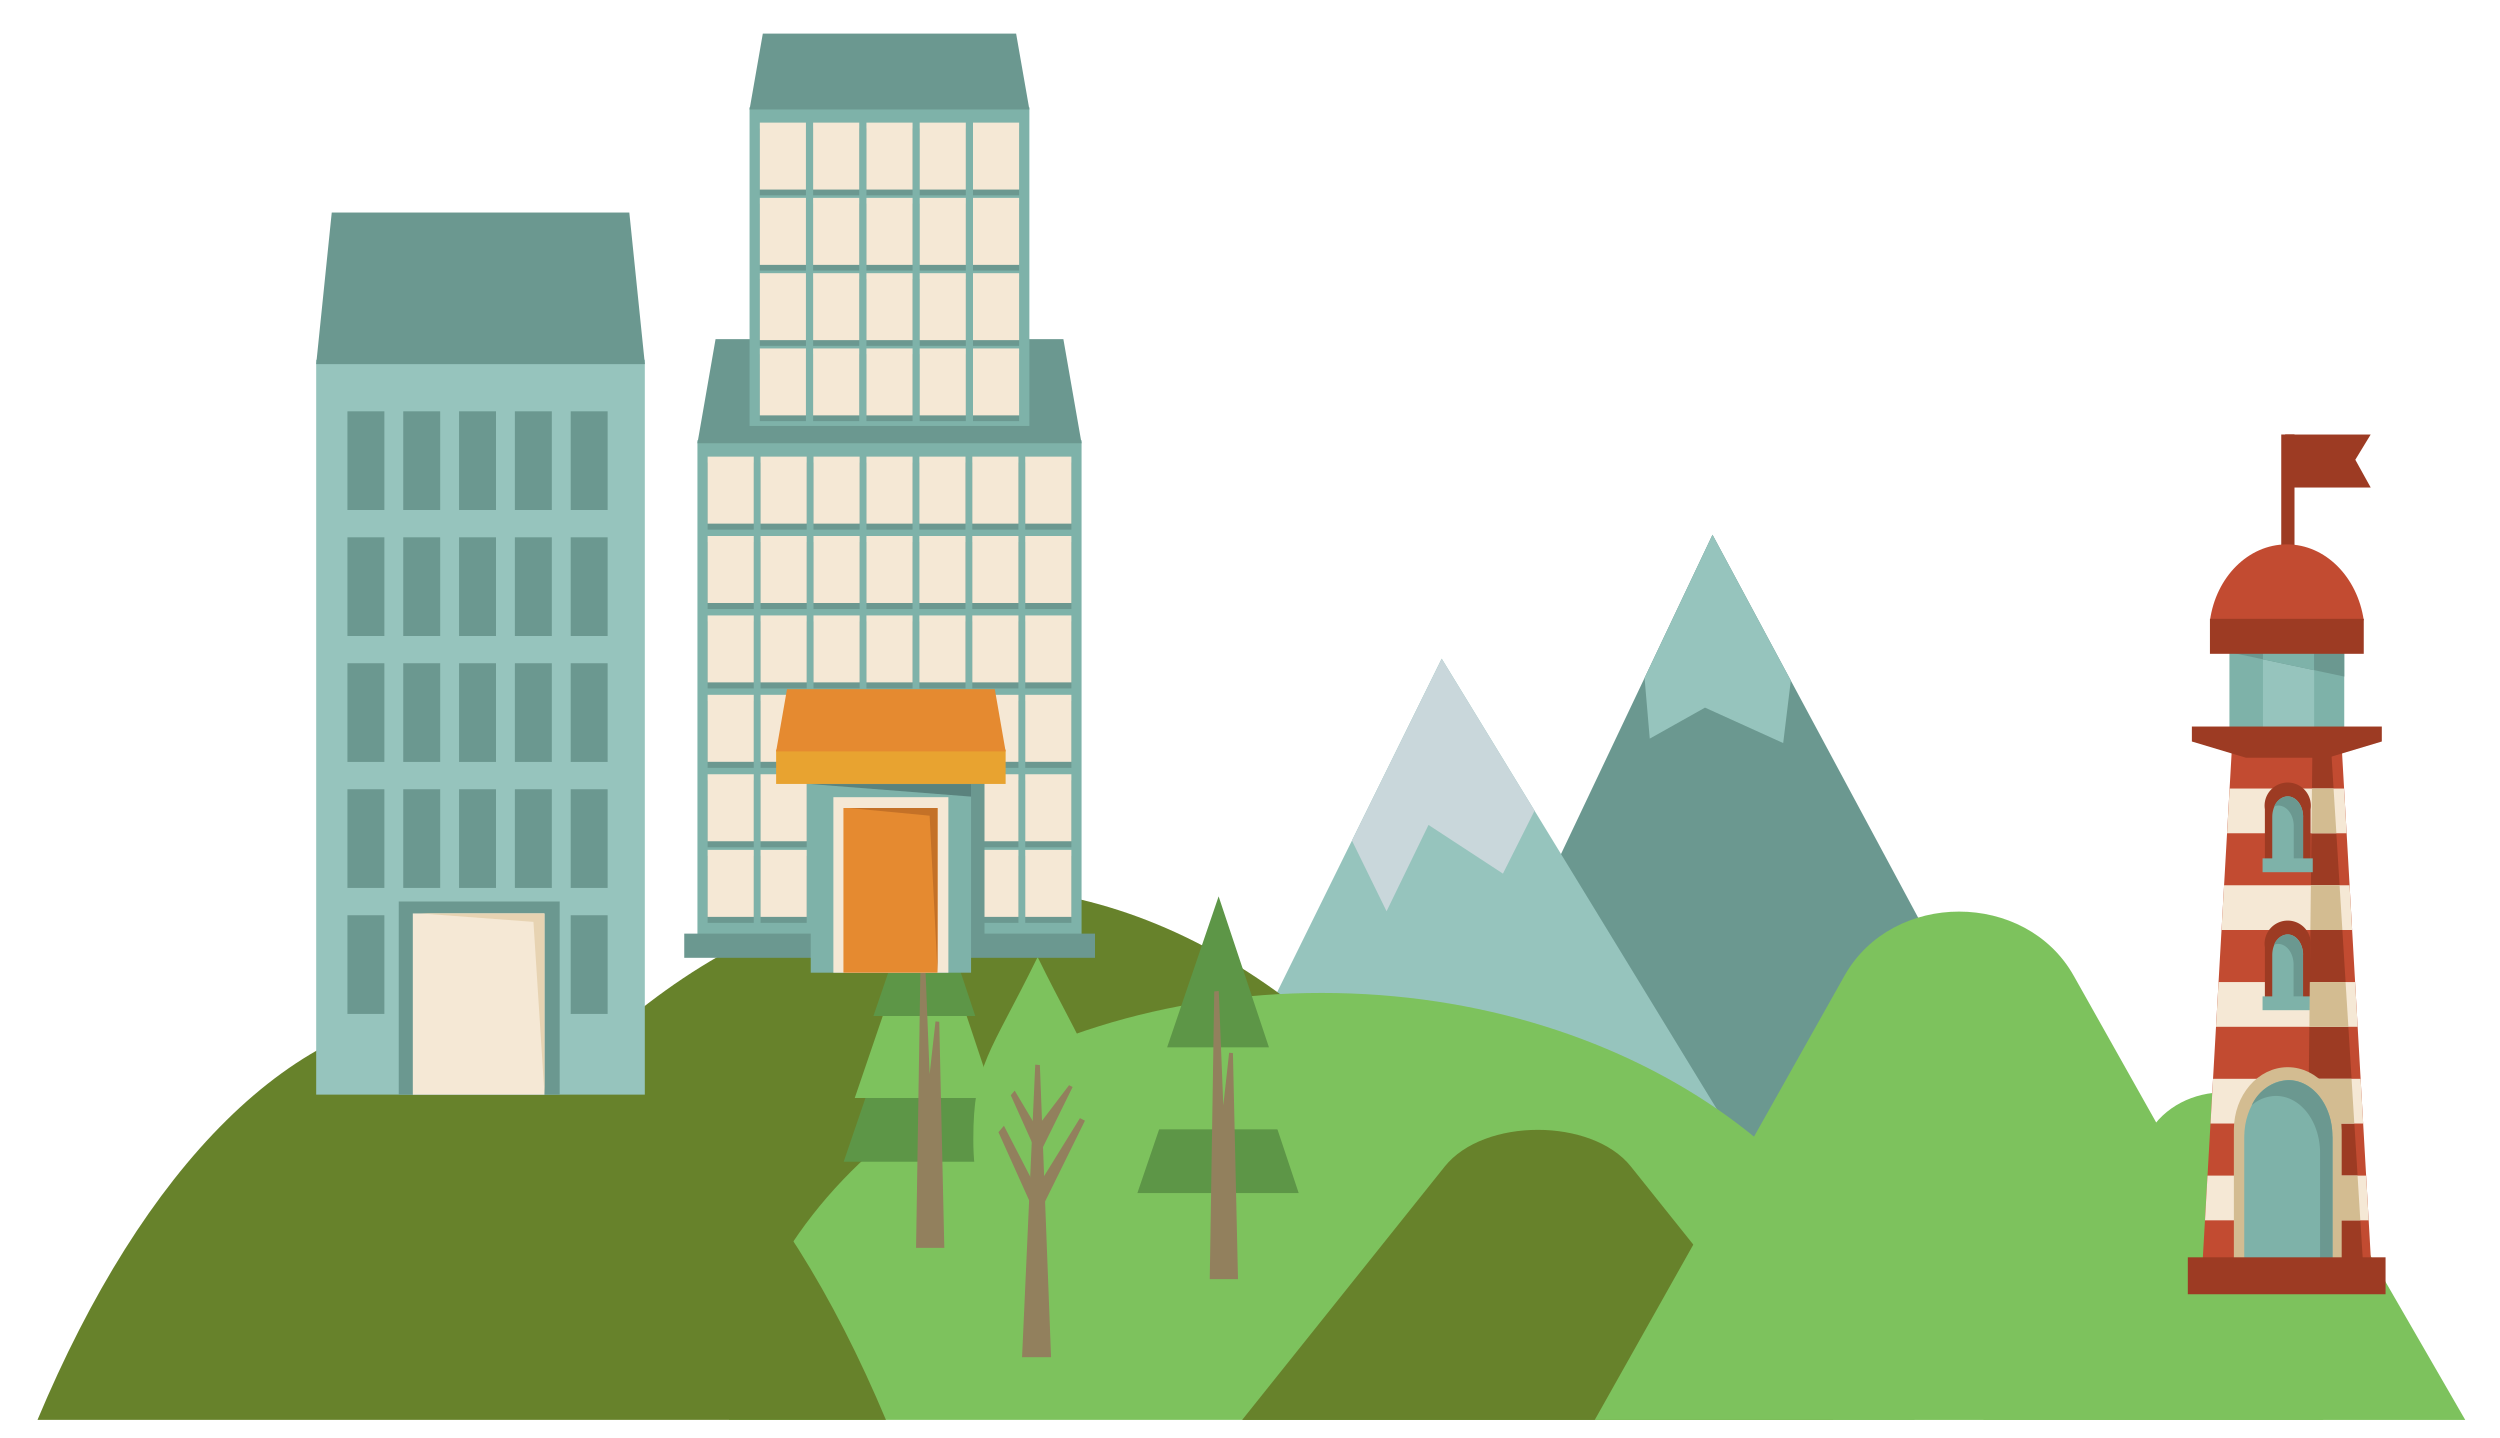 <svg xmlns="http://www.w3.org/2000/svg" viewBox="0 0 400 230"><defs><style>.cls-1{fill:#6b9890;}.cls-2{fill:#96c4bd;}.cls-3{fill:#c9d7db;}.cls-4{fill:#67822b;}.cls-5{fill:#7dc25d;}.cls-6{fill:#9d3b23;}.cls-7{fill:#c24b31;}.cls-8{fill:#7eb2a9;}.cls-9{fill:#f5e8d5;}.cls-10{fill:#d3bc91;}.cls-11{fill:#e7d3b2;}.cls-12{fill:#5d9647;}.cls-13{fill:#92805d;}.cls-14{fill:#e8a330;}.cls-15{fill:#e58a30;}.cls-16{fill:#5a827d;}.cls-17{fill:#c47127;}.cls-18{fill:none;}</style></defs><title>Juego_Auto_2</title><g id="Capa_2" data-name="Capa 2"><g id="Arte"><polygon class="cls-1" points="227.62 183.31 326.5 183.31 274 85.56 227.62 183.31"/><polygon class="cls-2" points="263.96 118.18 272.8 113.22 285.31 118.89 286.53 108.89 274 85.56 263.13 108.47 263.96 118.18"/><polygon class="cls-2" points="192.22 183.31 278.27 183.31 230.67 105.39 192.22 183.31"/><polygon class="cls-3" points="221.85 145.8 228.56 131.99 240.47 139.78 245.53 129.71 230.67 105.39 216.31 134.49 221.85 145.8"/><path class="cls-4" d="M243.11,203.5c-21.89-37.91-53.15-61.65-87.86-61.65s-66,23.74-87.86,61.65Z"/><path class="cls-5" d="M306.34,227.18C303,189,261.81,158.87,211.48,158.87S120,189,116.63,227.18Z"/><path class="cls-4" d="M141.75,227.18c-16.91-40.33-41.06-65.58-67.88-65.58S22.89,186.85,6,227.18Z"/><path class="cls-4" d="M293.36,227.19l-32.42-40.55c-6.25-7.82-23.53-7.82-29.78,0l-32.42,40.55Z"/><path class="cls-5" d="M394.44,227.19,368,181.39c-5.1-8.83-19.18-8.83-24.27,0l-26.43,45.8Z"/><path class="cls-5" d="M371.75,227.19,331.8,156.13c-7.7-13.7-29-13.7-36.69,0l-39.95,71.06Z"/><rect class="cls-6" x="365" y="69.52" width="2.12" height="25.21"/><polygon class="cls-6" points="379.31 78 365.63 78 365.63 69.52 379.31 69.52 376.85 73.56 379.31 78"/><polygon class="cls-7" points="374.61 118.38 368.98 118.38 362.81 118.38 357.18 118.38 352.35 203.03 362.81 203.03 368.98 203.03 379.43 203.03 374.61 118.38"/><polygon class="cls-6" points="372.89 118.38 372.25 118.38 371.07 118.38 370 118.38 369.07 203.03 371.07 203.03 372.25 203.03 378.14 203.03 372.89 118.38"/><rect class="cls-8" x="356.71" y="102.27" width="18.37" height="16.34"/><rect class="cls-2" x="362.07" y="102.27" width="8.19" height="16.34"/><polygon class="cls-6" points="366.3 116.25 365.48 116.25 350.7 116.25 350.7 118.64 359.36 121.24 365.48 121.24 366.3 121.24 372.42 121.24 381.09 118.64 381.09 116.25 366.3 116.25"/><polygon class="cls-9" points="375.05 126.16 356.74 126.16 356.33 133.32 375.46 133.32 375.05 126.16"/><polygon class="cls-9" points="375.93 141.64 355.85 141.64 355.44 148.8 376.34 148.8 375.93 141.64"/><polygon class="cls-9" points="376.82 157.13 354.97 157.13 354.56 164.29 377.23 164.29 376.82 157.13"/><polygon class="cls-9" points="377.7 172.61 354.09 172.61 353.68 179.77 378.11 179.77 377.7 172.61"/><polygon class="cls-9" points="378.58 188.1 353.2 188.1 352.8 195.25 378.99 195.25 378.58 188.1"/><path class="cls-6" d="M369.69,129.48a3.7,3.7,0,1,0-7.31,0h0v9.45h7.31v-9.45Z"/><path class="cls-8" d="M368.5,130.69c0-1.81-1.11-3.27-2.47-3.27s-2.46,1.46-2.47,3.27h0V138h4.93v-7.3Z"/><path class="cls-1" d="M366,127.42A2.44,2.44,0,0,0,363.9,129a1.86,1.86,0,0,1,.63-.11c1.36,0,2.46,1.46,2.47,3.27V138h1.5v-7.3C368.49,128.89,367.39,127.42,366,127.42Z"/><rect class="cls-8" x="362.01" y="137.34" width="8.03" height="2.21"/><path class="cls-6" d="M369.69,151.57a3.7,3.7,0,1,0-7.31,0h0V161h7.31v-9.45Z"/><path class="cls-8" d="M368.5,152.78c0-1.81-1.11-3.27-2.47-3.27s-2.46,1.46-2.47,3.27h0v7.3h4.93v-7.3Z"/><path class="cls-1" d="M366,149.51a2.44,2.44,0,0,0-2.13,1.63,1.88,1.88,0,0,1,.63-.11c1.36,0,2.46,1.46,2.47,3.27v5.78h1.5v-7.3C368.49,151,367.39,149.51,366,149.51Z"/><rect class="cls-8" x="362.01" y="159.42" width="8.03" height="2.21"/><polygon class="cls-1" points="356.97 104.41 375.08 104.05 375.08 108.25 356.97 104.41"/><polygon class="cls-8" points="362.07 105.49 370.25 107.23 370.25 104.15 362.07 104.31 362.07 105.49"/><path class="cls-7" d="M378.2,99.24c-1-6.88-6.1-12.14-12.3-12.14s-11.34,5.26-12.3,12.14Z"/><rect class="cls-6" x="353.59" y="99.01" width="24.61" height="5.6"/><polygon class="cls-10" points="373.37 126.16 369.91 126.16 369.83 133.32 373.82 133.32 373.37 126.16"/><polygon class="cls-10" points="374.33 141.64 369.74 141.64 369.66 148.8 374.78 148.8 374.33 141.64"/><polygon class="cls-10" points="375.29 157.13 369.57 157.13 369.5 164.29 375.74 164.29 375.29 157.13"/><polygon class="cls-10" points="376.25 172.61 369.41 172.61 369.33 179.77 376.69 179.77 376.25 172.61"/><polygon class="cls-10" points="377.21 188.1 369.24 188.1 369.16 195.25 377.65 195.25 377.21 188.1"/><path class="cls-10" d="M374.66,180.75c0-5.52-3.87-10-8.62-10s-8.61,4.47-8.62,10h0V203h17.25V180.75Z"/><path class="cls-8" d="M373.19,181.82c0-5-3.17-9-7.05-9s-7,4-7.06,9h0v20.1h14.11v-20.1Z"/><path class="cls-1" d="M373.19,181.82c0-5-3.17-9-7.05-9a6.8,6.8,0,0,0-5.85,4,6,6,0,0,1,3.86-1.47c3.89,0,7,4,7.06,9h0v17.6h2v-20.1Z"/><rect class="cls-6" x="350.05" y="201.17" width="31.64" height="5.91"/><rect class="cls-2" x="50.59" y="57.56" width="52.58" height="117.58"/><polygon class="cls-1" points="103.18 58.26 50.59 58.26 53.08 34 100.69 34 103.18 58.26"/><rect class="cls-1" x="55.59" y="65.81" width="5.91" height="15.79"/><rect class="cls-1" x="64.52" y="65.81" width="5.91" height="15.79"/><rect class="cls-1" x="73.45" y="65.81" width="5.91" height="15.79"/><rect class="cls-1" x="82.38" y="65.81" width="5.91" height="15.79"/><rect class="cls-1" x="91.31" y="65.81" width="5.91" height="15.79"/><rect class="cls-1" x="55.59" y="85.97" width="5.91" height="15.79"/><rect class="cls-1" x="64.52" y="85.97" width="5.91" height="15.79"/><rect class="cls-1" x="73.45" y="85.97" width="5.91" height="15.79"/><rect class="cls-1" x="82.38" y="85.97" width="5.91" height="15.79"/><rect class="cls-1" x="91.31" y="85.97" width="5.91" height="15.79"/><rect class="cls-1" x="55.59" y="106.12" width="5.91" height="15.79"/><rect class="cls-1" x="64.52" y="106.12" width="5.91" height="15.79"/><rect class="cls-1" x="73.45" y="106.12" width="5.91" height="15.79"/><rect class="cls-1" x="82.38" y="106.12" width="5.91" height="15.79"/><rect class="cls-1" x="91.31" y="106.12" width="5.91" height="15.79"/><rect class="cls-1" x="55.59" y="126.28" width="5.91" height="15.79"/><rect class="cls-1" x="64.52" y="126.28" width="5.91" height="15.79"/><rect class="cls-1" x="73.45" y="126.28" width="5.91" height="15.79"/><rect class="cls-1" x="82.38" y="126.28" width="5.91" height="15.79"/><rect class="cls-1" x="91.31" y="126.28" width="5.91" height="15.79"/><rect class="cls-1" x="55.59" y="146.44" width="5.91" height="15.79"/><rect class="cls-1" x="73.45" y="146.44" width="5.91" height="15.79"/><rect class="cls-1" x="91.31" y="146.44" width="5.91" height="15.79"/><rect class="cls-1" x="63.8" y="144.24" width="25.75" height="30.9"/><rect class="cls-9" x="66.05" y="146.15" width="21.06" height="29"/><polygon class="cls-11" points="87.11 174.99 85.35 147.5 67.22 146.15 87.11 146.15 87.11 174.99"/><polygon class="cls-12" points="134.99 185.88 160.8 185.88 148.05 147.62 134.99 185.88"/><polygon class="cls-5" points="136.76 175.68 159.04 175.68 148.03 142.66 136.76 175.68"/><polygon class="cls-12" points="139.75 162.56 156.04 162.56 148 138.41 139.75 162.56"/><polygon class="cls-13" points="150.28 163.48 149.68 163.43 148.74 171.86 148.01 153.56 147.29 153.62 146.57 199.66 148.29 199.66 149.37 199.66 151.09 199.66 150.47 172.04 150.28 163.48"/><polygon class="cls-12" points="181.98 190.89 207.79 190.89 195.04 152.63 181.98 190.89"/><polygon class="cls-5" points="183.75 180.69 206.03 180.69 195.02 147.67 183.75 180.69"/><polygon class="cls-12" points="186.74 167.57 203.03 167.57 194.98 143.42 186.74 167.57"/><polygon class="cls-13" points="197.27 168.49 196.66 168.44 195.73 176.87 195 158.56 194.28 158.63 193.56 204.66 195.28 204.66 196.36 204.66 198.08 204.66 197.46 177.05 197.27 168.49"/><path class="cls-5" d="M176.31,182.33c0-12-2.62-13.57-10.29-29.2h0c-7.67,15.63-10.29,17.16-10.29,29.19s4.4,16.08,10.29,17.45h0C171.91,198.41,176.31,194.36,176.31,182.33Z"/><polygon class="cls-13" points="165.64 170.34 166.38 170.41 168.17 217.15 166.4 217.15 165.3 217.15 163.53 217.15 165.64 170.34"/><polygon class="cls-13" points="162.35 174.5 165.88 180.43 171.05 173.63 171.62 173.92 166.13 185.05 161.72 175.24 162.35 174.5"/><polygon class="cls-13" points="160.63 180.12 165.82 190.17 172.79 178.9 173.59 179.31 165.92 194.86 159.75 181.15 160.63 180.12"/><rect class="cls-8" x="111.59" y="70.44" width="61.46" height="79.21"/><polygon class="cls-1" points="173.05 70.92 111.59 70.92 114.49 54.26 170.14 54.26 173.05 70.92"/><rect class="cls-8" x="119.93" y="17.16" width="44.77" height="50.99"/><polygon class="cls-1" points="164.7 17.51 119.93 17.51 122.05 5.38 162.58 5.38 164.7 17.51"/><rect class="cls-1" x="121.57" y="20.53" width="7.38" height="10.72"/><rect class="cls-1" x="130.1" y="20.53" width="7.38" height="10.72"/><rect class="cls-1" x="138.63" y="20.53" width="7.38" height="10.72"/><rect class="cls-1" x="147.15" y="20.53" width="7.38" height="10.72"/><rect class="cls-1" x="155.68" y="20.53" width="7.38" height="10.72"/><rect class="cls-1" x="121.57" y="32.58" width="7.38" height="10.71"/><rect class="cls-1" x="130.1" y="32.58" width="7.38" height="10.71"/><rect class="cls-1" x="138.63" y="32.58" width="7.38" height="10.71"/><rect class="cls-1" x="147.15" y="32.58" width="7.38" height="10.71"/><rect class="cls-1" x="155.68" y="32.58" width="7.38" height="10.71"/><rect class="cls-1" x="121.57" y="44.63" width="7.38" height="10.71"/><rect class="cls-1" x="130.1" y="44.63" width="7.38" height="10.71"/><rect class="cls-1" x="138.63" y="44.63" width="7.38" height="10.71"/><rect class="cls-1" x="147.15" y="44.63" width="7.38" height="10.71"/><rect class="cls-1" x="155.68" y="44.63" width="7.38" height="10.71"/><rect class="cls-1" x="121.57" y="56.67" width="7.38" height="10.71"/><rect class="cls-1" x="130.1" y="56.67" width="7.38" height="10.71"/><rect class="cls-1" x="138.63" y="56.67" width="7.38" height="10.71"/><rect class="cls-1" x="147.15" y="56.67" width="7.38" height="10.71"/><rect class="cls-1" x="155.68" y="56.67" width="7.38" height="10.71"/><rect class="cls-9" x="121.57" y="19.62" width="7.38" height="10.71"/><rect class="cls-9" x="130.1" y="19.62" width="7.38" height="10.71"/><rect class="cls-9" x="138.63" y="19.62" width="7.38" height="10.71"/><rect class="cls-9" x="147.15" y="19.62" width="7.38" height="10.71"/><rect class="cls-9" x="155.68" y="19.62" width="7.38" height="10.71"/><rect class="cls-9" x="121.57" y="31.66" width="7.38" height="10.72"/><rect class="cls-9" x="130.1" y="31.66" width="7.38" height="10.72"/><rect class="cls-9" x="138.63" y="31.66" width="7.38" height="10.72"/><rect class="cls-9" x="147.15" y="31.66" width="7.38" height="10.72"/><rect class="cls-9" x="155.68" y="31.66" width="7.38" height="10.72"/><rect class="cls-9" x="121.57" y="43.71" width="7.38" height="10.71"/><rect class="cls-9" x="130.1" y="43.71" width="7.38" height="10.71"/><rect class="cls-9" x="138.63" y="43.71" width="7.38" height="10.71"/><rect class="cls-9" x="147.15" y="43.71" width="7.38" height="10.71"/><rect class="cls-9" x="155.68" y="43.71" width="7.38" height="10.71"/><rect class="cls-9" x="121.57" y="55.75" width="7.38" height="10.71"/><rect class="cls-9" x="130.1" y="55.75" width="7.38" height="10.71"/><rect class="cls-9" x="138.63" y="55.75" width="7.38" height="10.71"/><rect class="cls-9" x="147.15" y="55.75" width="7.38" height="10.71"/><rect class="cls-9" x="155.68" y="55.75" width="7.38" height="10.71"/><rect class="cls-1" x="113.22" y="74.02" width="7.38" height="10.72"/><rect class="cls-1" x="121.69" y="74.02" width="7.38" height="10.72"/><rect class="cls-1" x="130.16" y="74.02" width="7.38" height="10.72"/><rect class="cls-1" x="138.63" y="74.02" width="7.38" height="10.72"/><rect class="cls-1" x="147.1" y="74.02" width="7.38" height="10.72"/><rect class="cls-1" x="155.57" y="74.02" width="7.38" height="10.72"/><rect class="cls-1" x="164.04" y="74.02" width="7.38" height="10.72"/><rect class="cls-1" x="113.22" y="86.73" width="7.38" height="10.72"/><rect class="cls-1" x="121.69" y="86.73" width="7.38" height="10.72"/><rect class="cls-1" x="130.16" y="86.73" width="7.38" height="10.72"/><rect class="cls-1" x="138.63" y="86.73" width="7.38" height="10.72"/><rect class="cls-1" x="147.1" y="86.73" width="7.38" height="10.72"/><rect class="cls-1" x="155.57" y="86.73" width="7.38" height="10.72"/><rect class="cls-1" x="164.04" y="86.73" width="7.38" height="10.72"/><rect class="cls-1" x="113.22" y="99.43" width="7.38" height="10.72"/><rect class="cls-1" x="121.69" y="99.43" width="7.38" height="10.72"/><rect class="cls-1" x="130.16" y="99.43" width="7.38" height="10.72"/><rect class="cls-1" x="138.63" y="99.43" width="7.38" height="10.72"/><rect class="cls-1" x="147.1" y="99.43" width="7.38" height="10.72"/><rect class="cls-1" x="155.57" y="99.43" width="7.38" height="10.72"/><rect class="cls-1" x="164.04" y="99.43" width="7.38" height="10.72"/><rect class="cls-1" x="113.22" y="112.14" width="7.38" height="10.72"/><rect class="cls-1" x="121.69" y="112.14" width="7.38" height="10.72"/><rect class="cls-1" x="130.16" y="112.14" width="7.38" height="10.72"/><rect class="cls-1" x="138.63" y="112.14" width="7.38" height="10.72"/><rect class="cls-1" x="147.1" y="112.14" width="7.38" height="10.72"/><rect class="cls-1" x="155.57" y="112.14" width="7.38" height="10.72"/><rect class="cls-1" x="164.04" y="112.14" width="7.38" height="10.72"/><rect class="cls-1" x="113.22" y="124.85" width="7.38" height="10.71"/><rect class="cls-1" x="121.69" y="124.85" width="7.38" height="10.71"/><rect class="cls-1" x="130.16" y="124.85" width="7.38" height="10.71"/><rect class="cls-1" x="138.63" y="124.85" width="7.38" height="10.71"/><rect class="cls-1" x="147.1" y="124.85" width="7.38" height="10.71"/><rect class="cls-1" x="155.57" y="124.85" width="7.38" height="10.71"/><rect class="cls-1" x="164.04" y="124.85" width="7.38" height="10.71"/><rect class="cls-1" x="113.22" y="136.94" width="7.38" height="10.72"/><rect class="cls-1" x="121.69" y="136.94" width="7.38" height="10.72"/><rect class="cls-1" x="130.16" y="136.94" width="7.38" height="10.72"/><rect class="cls-1" x="138.63" y="136.94" width="7.38" height="10.72"/><rect class="cls-1" x="147.1" y="136.94" width="7.38" height="10.72"/><rect class="cls-1" x="155.57" y="136.94" width="7.38" height="10.72"/><rect class="cls-1" x="164.04" y="136.94" width="7.38" height="10.72"/><rect class="cls-9" x="113.22" y="73.06" width="7.38" height="10.72"/><rect class="cls-9" x="121.69" y="73.06" width="7.38" height="10.72"/><rect class="cls-9" x="130.16" y="73.06" width="7.38" height="10.72"/><rect class="cls-9" x="138.63" y="73.06" width="7.38" height="10.72"/><rect class="cls-9" x="147.1" y="73.06" width="7.38" height="10.72"/><rect class="cls-9" x="155.57" y="73.06" width="7.38" height="10.72"/><rect class="cls-9" x="164.04" y="73.06" width="7.38" height="10.72"/><rect class="cls-9" x="113.22" y="85.76" width="7.38" height="10.72"/><rect class="cls-9" x="121.69" y="85.76" width="7.38" height="10.72"/><rect class="cls-9" x="130.16" y="85.76" width="7.38" height="10.72"/><rect class="cls-9" x="138.63" y="85.76" width="7.38" height="10.72"/><rect class="cls-9" x="147.1" y="85.76" width="7.38" height="10.72"/><rect class="cls-9" x="155.57" y="85.76" width="7.38" height="10.72"/><rect class="cls-9" x="164.04" y="85.76" width="7.38" height="10.72"/><rect class="cls-9" x="113.22" y="98.47" width="7.38" height="10.71"/><rect class="cls-9" x="121.69" y="98.47" width="7.38" height="10.71"/><rect class="cls-9" x="130.16" y="98.47" width="7.38" height="10.71"/><rect class="cls-9" x="138.63" y="98.47" width="7.38" height="10.71"/><rect class="cls-9" x="147.1" y="98.47" width="7.38" height="10.71"/><rect class="cls-9" x="155.57" y="98.47" width="7.38" height="10.71"/><rect class="cls-9" x="164.04" y="98.47" width="7.38" height="10.71"/><rect class="cls-9" x="113.22" y="111.17" width="7.38" height="10.72"/><rect class="cls-9" x="121.69" y="111.17" width="7.38" height="10.72"/><rect class="cls-9" x="130.16" y="111.17" width="7.38" height="10.72"/><rect class="cls-9" x="138.63" y="111.17" width="7.38" height="10.72"/><rect class="cls-9" x="147.1" y="111.17" width="7.38" height="10.72"/><rect class="cls-9" x="155.57" y="111.17" width="7.38" height="10.72"/><rect class="cls-9" x="164.04" y="111.17" width="7.38" height="10.72"/><rect class="cls-9" x="113.22" y="123.88" width="7.38" height="10.72"/><rect class="cls-9" x="121.69" y="123.88" width="7.38" height="10.72"/><rect class="cls-9" x="130.16" y="123.88" width="7.38" height="10.72"/><rect class="cls-9" x="138.63" y="123.88" width="7.38" height="10.72"/><rect class="cls-9" x="147.1" y="123.88" width="7.38" height="10.72"/><rect class="cls-9" x="155.57" y="123.88" width="7.38" height="10.72"/><rect class="cls-9" x="164.04" y="123.88" width="7.38" height="10.72"/><rect class="cls-9" x="113.22" y="135.98" width="7.38" height="10.72"/><rect class="cls-9" x="121.69" y="135.98" width="7.38" height="10.72"/><rect class="cls-9" x="130.16" y="135.98" width="7.38" height="10.72"/><rect class="cls-9" x="138.63" y="135.98" width="7.38" height="10.72"/><rect class="cls-9" x="147.1" y="135.98" width="7.38" height="10.72"/><rect class="cls-9" x="155.57" y="135.98" width="7.38" height="10.72"/><rect class="cls-9" x="164.04" y="135.98" width="7.38" height="10.72"/><rect class="cls-1" x="150.41" y="112.76" width="7.11" height="36.89"/><rect class="cls-1" x="109.48" y="149.38" width="65.72" height="3.87"/><rect class="cls-8" x="129.72" y="120.14" width="25.65" height="35.49"/><rect class="cls-14" x="124.18" y="119.94" width="36.72" height="5.49"/><polygon class="cls-15" points="160.9 120.22 124.18 120.22 125.92 110.27 159.17 110.27 160.9 120.22"/><polygon class="cls-16" points="155.37 127.46 155.37 125.45 129.7 125.45 155.37 127.46"/><rect class="cls-9" x="133.34" y="127.55" width="18.4" height="28.08"/><rect class="cls-15" x="134.95" y="129.28" width="15.05" height="26.35"/><polygon class="cls-17" points="150 155.49 148.74 130.51 135.79 129.28 150 129.28 150 155.49"/><rect class="cls-18" width="400" height="230"/></g></g></svg>